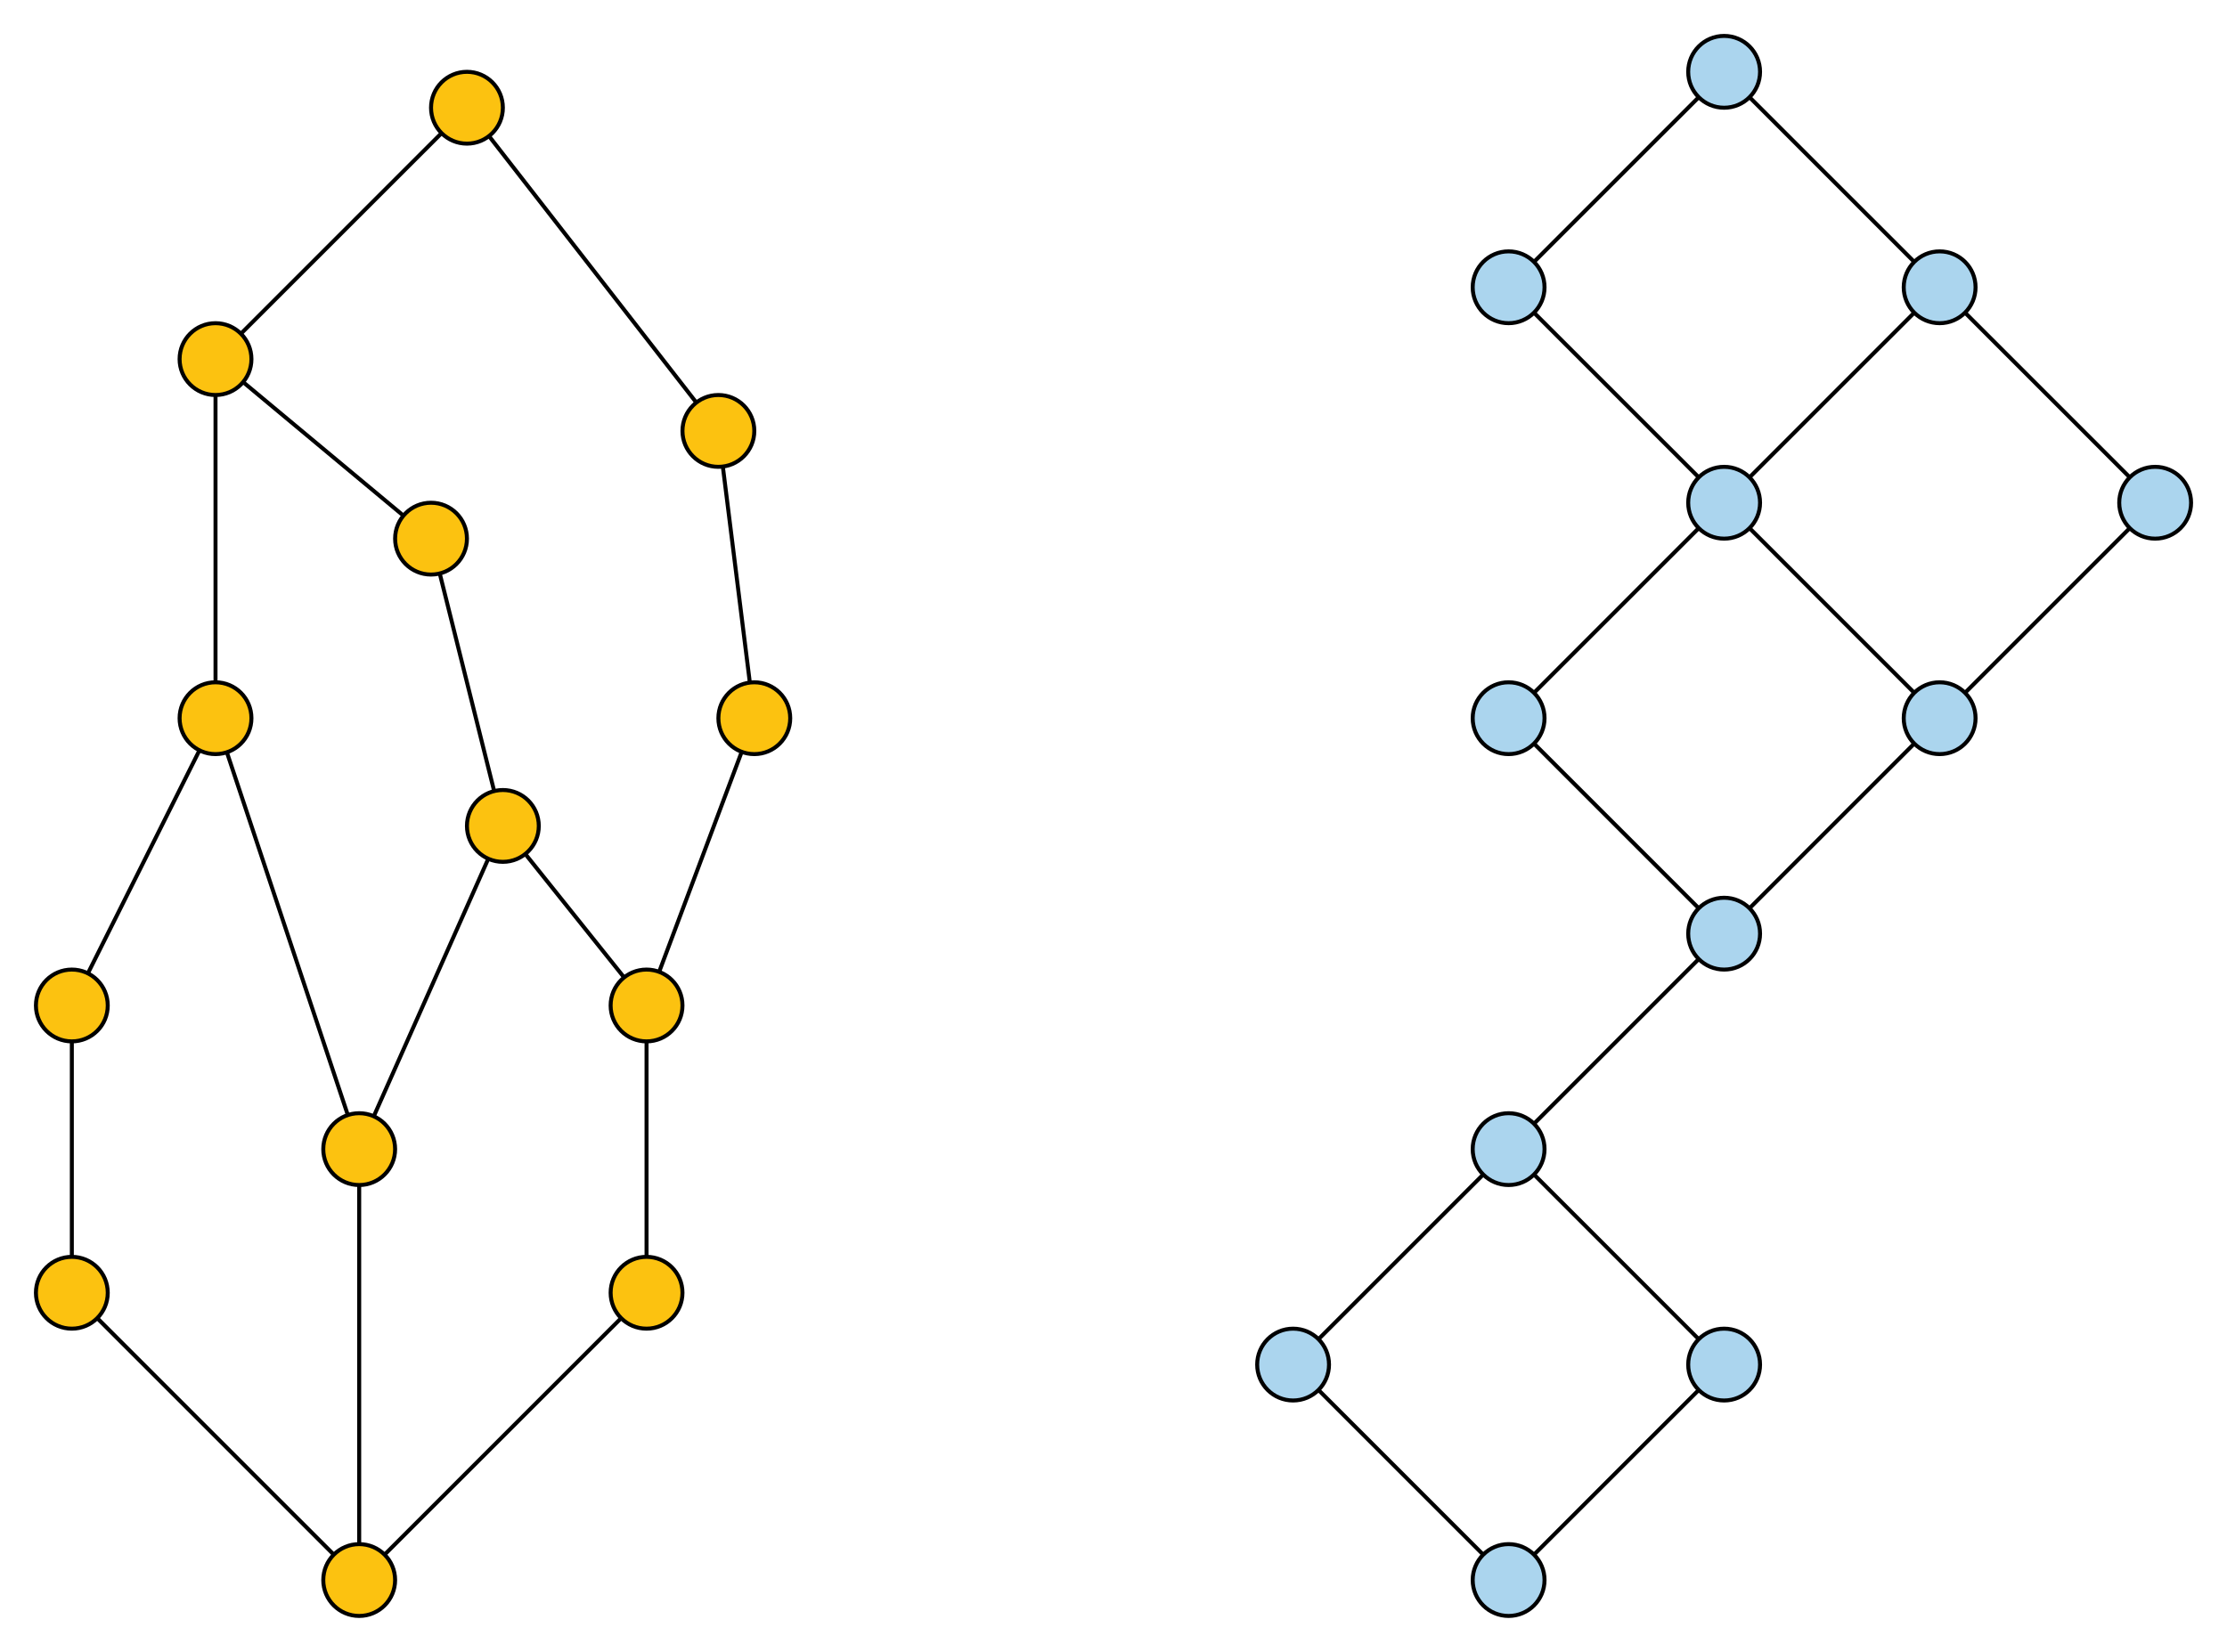 <?xml version="1.0" encoding="utf-8"?>
<!-- Generator: Adobe Illustrator 15.1.0, SVG Export Plug-In . SVG Version: 6.00 Build 0)  -->
<!DOCTYPE svg PUBLIC "-//W3C//DTD SVG 1.1//EN" "http://www.w3.org/Graphics/SVG/1.1/DTD/svg11.dtd">
<svg version="1.1" id="Layer_1" xmlns="http://www.w3.org/2000/svg" xmlns:xlink="http://www.w3.org/1999/xlink" x="0px" y="0px"
	 width="558px" height="414px" viewBox="0 0 558 414" enable-background="new 0 0 558 414" xml:space="preserve">
<line fill="none" stroke="#000000" stroke-miterlimit="10" x1="162" y1="252" x2="126" y2="207"/>
<polyline fill="none" stroke="#000000" stroke-miterlimit="10" points="90,288 126,207 108,135 54,90 "/>
<polyline fill="none" stroke="#000000" stroke-miterlimit="10" points="90,396 90,288 54,180 "/>
<polygon fill="none" stroke="#000000" stroke-miterlimit="10" points="90,396 18,324 18,252 54,180 54,90 117,27 180,108 189,180 
	162,252 162,324 "/>
<circle fill="#FCC210" stroke="#000000" stroke-miterlimit="10" cx="90" cy="396" r="9"/>
<circle fill="#FCC210" stroke="#000000" stroke-miterlimit="10" cx="18" cy="324" r="9"/>
<circle fill="#FCC210" stroke="#000000" stroke-miterlimit="10" cx="90" cy="288" r="9"/>
<circle fill="#FCC210" stroke="#000000" stroke-miterlimit="10" cx="18" cy="252" r="9"/>
<circle fill="#FCC210" stroke="#000000" stroke-miterlimit="10" cx="162" cy="324" r="9"/>
<circle fill="#FCC210" stroke="#000000" stroke-miterlimit="10" cx="162" cy="252" r="9"/>
<circle fill="#FCC210" stroke="#000000" stroke-miterlimit="10" cx="54" cy="180" r="9"/>
<circle fill="#FCC210" stroke="#000000" stroke-miterlimit="10" cx="126" cy="207" r="9"/>
<circle fill="#FCC210" stroke="#000000" stroke-miterlimit="10" cx="108" cy="135" r="9"/>
<circle fill="#FCC210" stroke="#000000" stroke-miterlimit="10" cx="189" cy="180" r="9"/>
<circle fill="#FCC210" stroke="#000000" stroke-miterlimit="10" cx="180" cy="108" r="9"/>
<circle fill="#FCC210" stroke="#000000" stroke-miterlimit="10" cx="54" cy="90" r="9"/>
<circle fill="#FCC210" stroke="#000000" stroke-miterlimit="10" cx="117" cy="27" r="9"/>
<polyline fill="none" stroke="#000000" stroke-miterlimit="10" points="432,234 378,180 486,72 "/>
<polyline fill="none" stroke="#000000" stroke-miterlimit="10" points="486,180 378,72 432,18 540,126 324,342 378,396 432,342 
	378,288 "/>
<circle fill="#ABD5EE" stroke="#000000" stroke-miterlimit="10" cx="378" cy="396" r="9"/>
<circle fill="#ABD5EE" stroke="#000000" stroke-miterlimit="10" cx="324" cy="342" r="9"/>
<circle fill="#ABD5EE" stroke="#000000" stroke-miterlimit="10" cx="432" cy="342" r="9"/>
<circle fill="#ABD5EE" stroke="#000000" stroke-miterlimit="10" cx="378" cy="288" r="9"/>
<circle fill="#ABD5EE" stroke="#000000" stroke-miterlimit="10" cx="432" cy="234" r="9"/>
<circle fill="#ABD5EE" stroke="#000000" stroke-miterlimit="10" cx="378" cy="180" r="9"/>
<circle fill="#ABD5EE" stroke="#000000" stroke-miterlimit="10" cx="432" cy="126" r="9"/>
<circle fill="#ABD5EE" stroke="#000000" stroke-miterlimit="10" cx="486" cy="180" r="9"/>
<circle fill="#ABD5EE" stroke="#000000" stroke-miterlimit="10" cx="540" cy="126" r="9"/>
<circle fill="#ABD5EE" stroke="#000000" stroke-miterlimit="10" cx="486" cy="72" r="9"/>
<circle fill="#ABD5EE" stroke="#000000" stroke-miterlimit="10" cx="432" cy="18" r="9"/>
<circle fill="#ABD5EE" stroke="#000000" stroke-miterlimit="10" cx="378" cy="72" r="9"/>
</svg>
